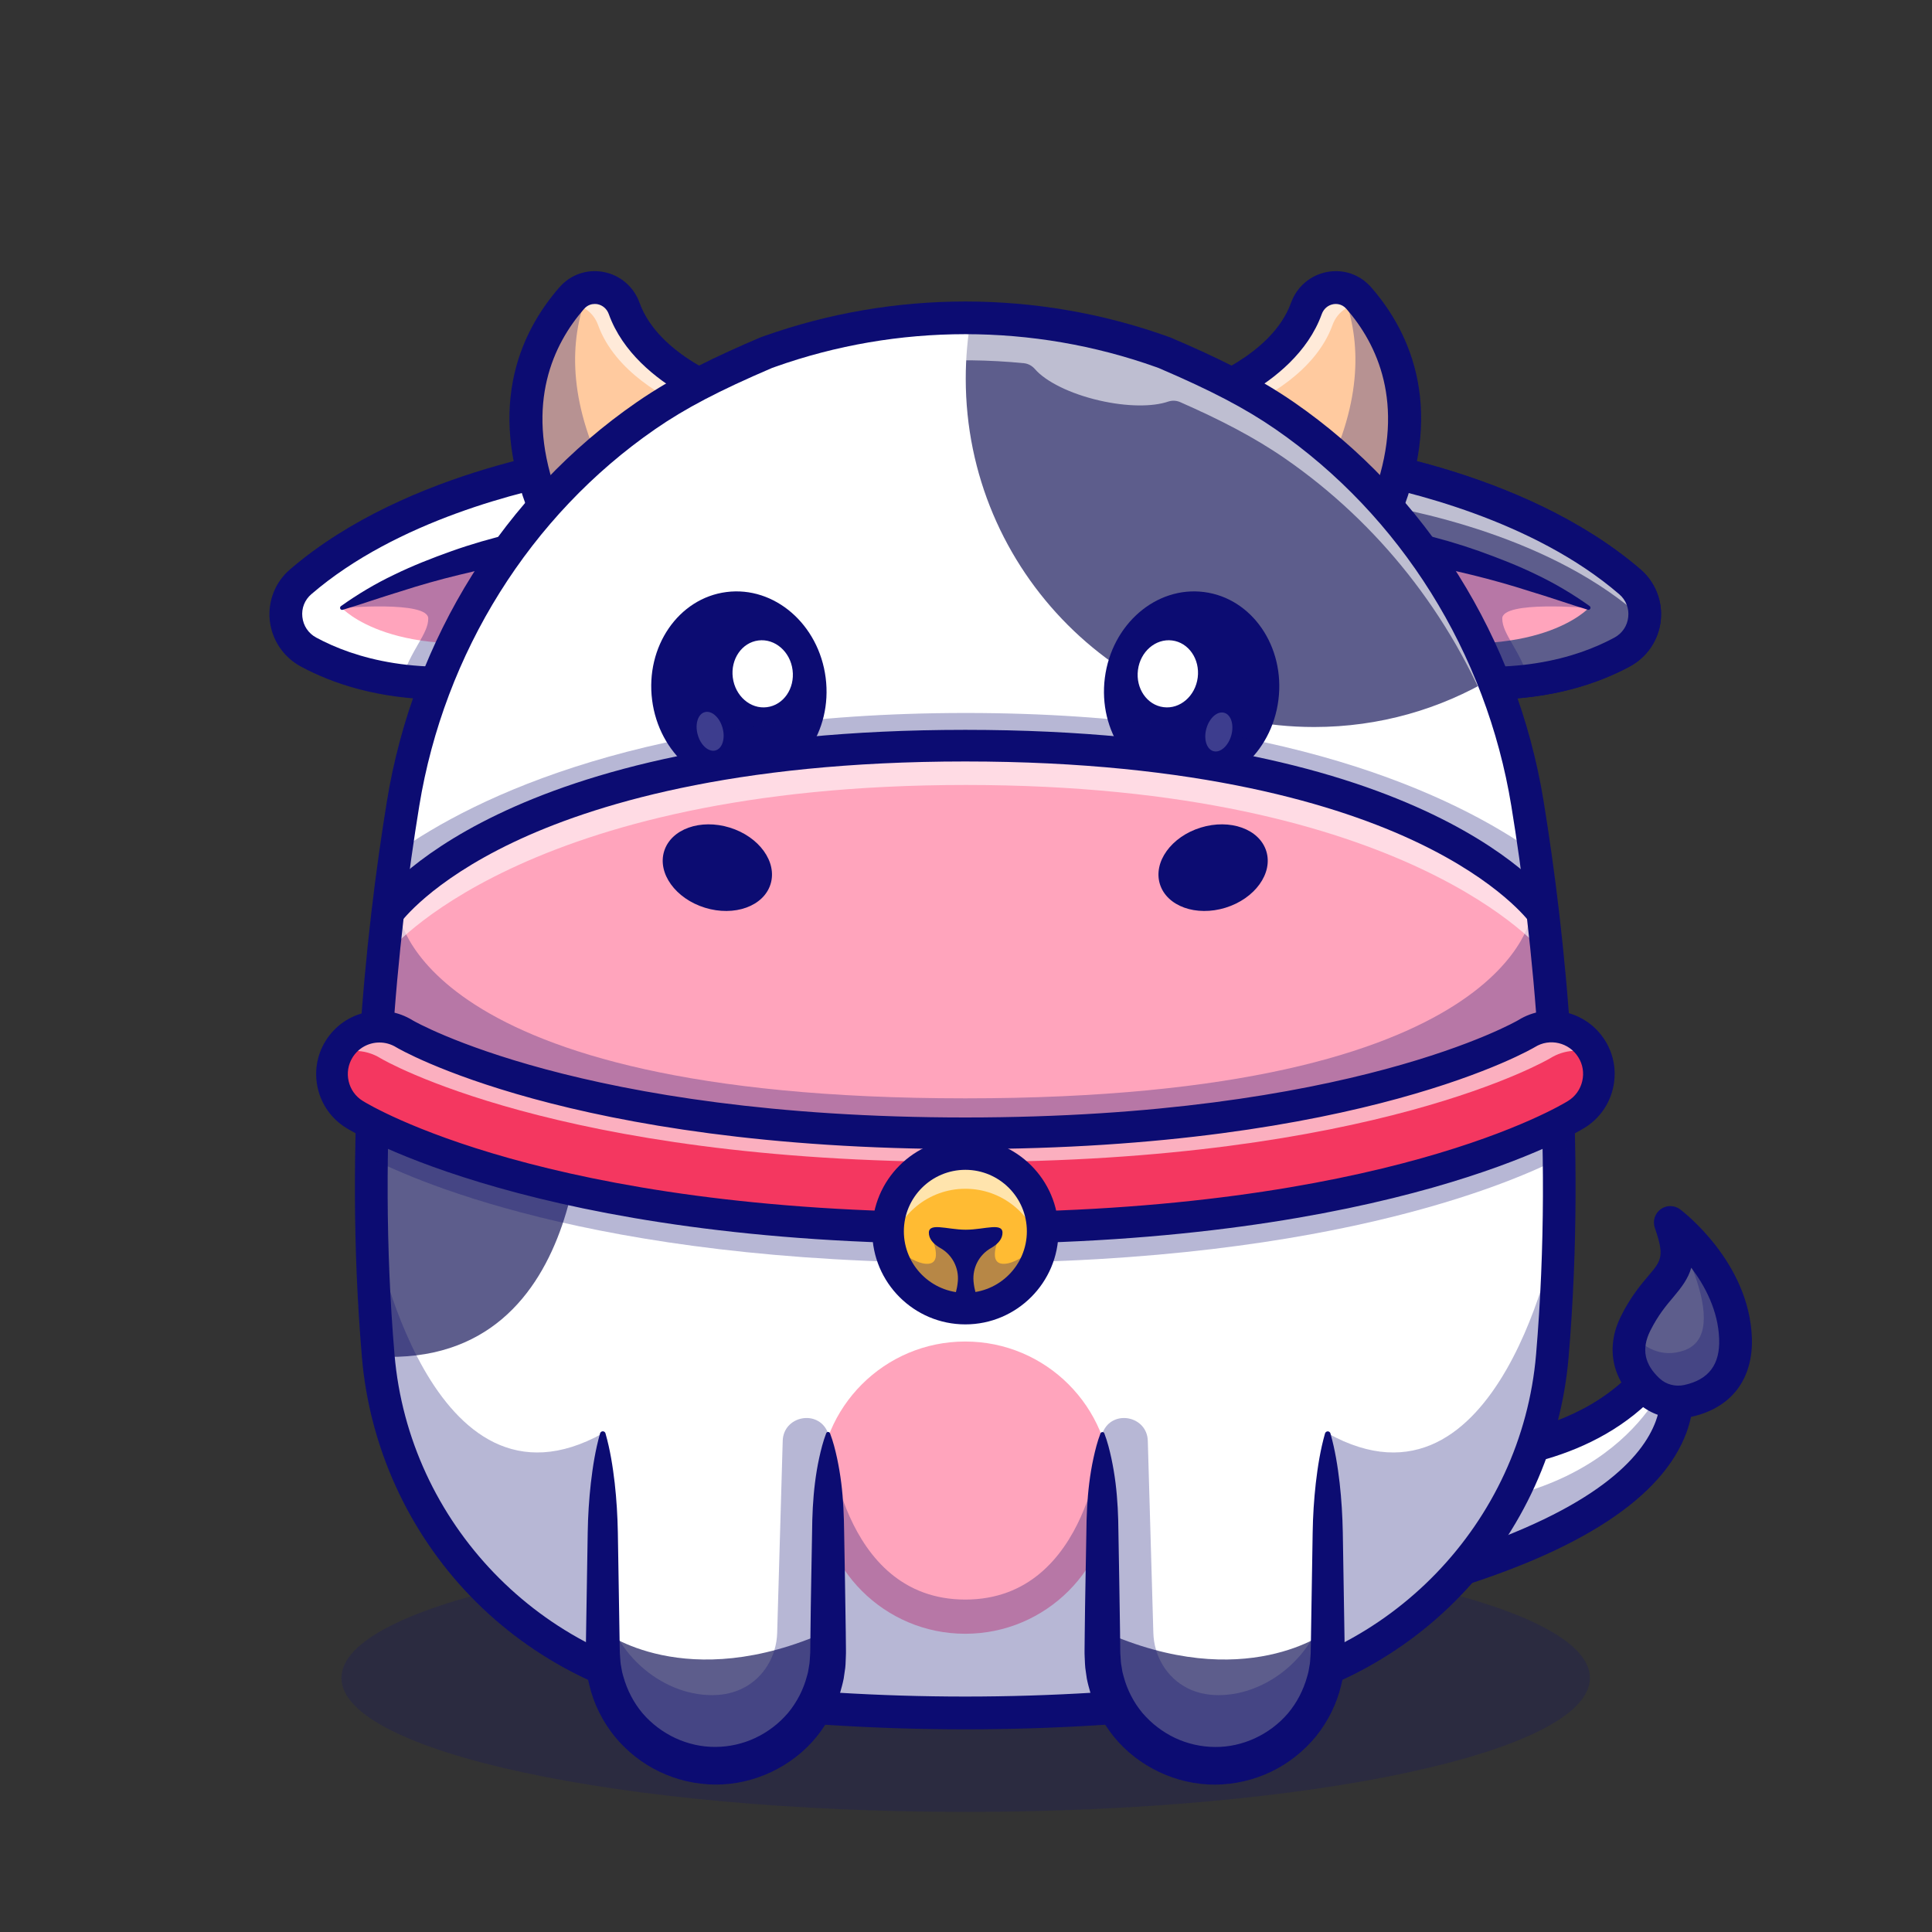 <?xml version="1.0" encoding="utf-8"?>
<!-- Generator: Adobe Illustrator 23.1.1, SVG Export Plug-In . SVG Version: 6.00 Build 0)  -->
<svg version="1.1" id="Layer_1" xmlns="http://www.w3.org/2000/svg" xmlns:xlink="http://www.w3.org/1999/xlink" x="0px" y="0px"
	 viewBox="0 0 3000 3000" style="enable-background:new 0 0 3000 3000;" xml:space="preserve">
<rect x="0" y="0" width="3000" height="3000" fill="#333333" stroke="none"/>
<style type="text/css">
	.st0{opacity:0.2;}
	.st1{fill:#0C0C72;}
	.st2{fill:#FFFFFF;}
	.st3{opacity:0.3;}
	.st4{fill:#5D5D8C;}
	.st5{fill:#FFA4BC;}
	.st6{opacity:0.6;}
	.st7{fill:#FFCA9F;}
	.st8{fill:#F43760;}
	.st9{fill:#FFBB33;}
</style>
<g>
	<g>
		<g class="st0">
			<g>
				<g>
					<path class="st1" d="M2468.8,2605.5c0,114.9-434,208-969.3,208c-535.3,0-969.3-93.1-969.3-208s434-208,969.3-208
						C2034.9,2397.5,2468.8,2490.6,2468.8,2605.5"/>
				</g>
			</g>
		</g>
		<g>
			<path class="st2" d="M2233.7,2447.6l-3.7-107.4l-2.8-79.6c0,0,248.2,19.5,361-157.7c0,0,6.1,9.3,10.7,25.3
				C2615.8,2186.5,2614.3,2334.3,2233.7,2447.6"/>
		</g>
		<g class="st3">
			<g>
				<g>
					<path class="st1" d="M2233.7,2447.6l-3.7-107.4c303.1-16.8,363.4-211.8,363.4-211.8s1.9-0.1,5.4-0.2
						C2615.8,2186.5,2614.3,2334.3,2233.7,2447.6"/>
				</g>
			</g>
		</g>
		<g>
			<path class="st1" d="M2233.7,2473.1c-5.3,0-10.5-1.6-14.8-4.8c-6.4-4.6-10.3-11.9-10.6-19.7l-6.5-187c-0.2-7.2,2.6-14.2,7.8-19.2
				c5.2-5,12.3-7.5,19.5-7l0,0c2.3,0.2,234.6,15.9,337.6-146c4.6-7.3,12.7-11.7,21.3-11.8c0,0,0.1,0,0.1,0c8.6,0,16.6,4.3,21.3,11.6
				c1.5,2.4,37.4,58.8,9.4,135.1c-37.1,100.8-164.2,184.2-377.9,247.8C2238.6,2472.7,2236.1,2473.1,2233.7,2473.1z M2253.5,2286.8
				l4.4,126.8c221.2-71,292.7-151.1,313.2-206.9c6.7-18.3,8.2-34.9,7.3-48.7C2476.4,2273,2317.9,2286.4,2253.5,2286.8z"/>
		</g>
		<g>
			<path class="st4" d="M2694.9,2078.4c2.4,67.6-41.5,89.8-74,96.9c-21.7,4.8-44.7-1.1-61-16.2c-5.5-5.1-11.1-11.1-16-18.2
				c-8-11.6-14-25.7-14.6-42.5c-0.3-8.6,0.9-18,4.1-27.9c1.6-4.9,3.6-10,6.2-15.2c39.7-80.1,84.7-68.8,53.9-157
				C2593.6,1898.3,2691.2,1971.6,2694.9,2078.4"/>
		</g>
		<g class="st3">
			<g>
				<g>
					<path class="st1" d="M2694.9,2078.4c2.4,67.6-41.5,89.8-74,96.9c-21.7,4.8-44.7-1.1-61-16.2c-5.5-5.1-11.1-11.1-16-18.2
						l-14.6-42.5c-0.3-8.6,0.9-18,4.1-27.9c19.2,22.2,46.3,38.6,81.5,26.5c80-27.5-21.3-198.7-21.3-198.7
						S2691.2,1971.6,2694.9,2078.4"/>
				</g>
			</g>
		</g>
		<g>
			<path class="st1" d="M2605.9,2202.4c-23.3,0-46-8.6-63.3-24.7c-40-37.1-49.4-85.9-25.7-133.7c14.9-30.1,30.9-49,42.6-62.8
				c20.2-23.8,25.6-30.2,10.1-74.6c-3.7-10.6,0-22.3,9-28.9c9-6.6,21.3-6.5,30.3,0.2c4.4,3.3,107.3,82,111.4,199.5
				c2.2,64.3-32,109-93.9,122.6l0,0C2619.6,2201.7,2612.7,2202.4,2605.9,2202.4z M2620.9,2175.3L2620.9,2175.3L2620.9,2175.3z
				 M2626.2,1968.5c-4.8,16.9-15,30.4-27.9,45.7c-11.1,13.1-23.7,28-35.9,52.5c-13.8,27.8-9,51.9,14.7,73.8
				c10.1,9.4,24.4,13.1,38.3,10.1c37.8-8.3,55.5-31.6,54.1-71.3C2668,2035,2647.4,1996.6,2626.2,1968.5z"/>
		</g>
		<g>
			<path class="st2" d="M2518.8,1012.4c-64.2,34.8-175.6,68.6-343,34l-20.2-59.6L2112,858.1l-48.5-143.4c0,0,286.5,33.1,467.3,188.7
				C2566.3,933.8,2559.9,990.2,2518.8,1012.4"/>
		</g>
		<g>
			<path class="st5" d="M2466.9,944.1c0,0-78.9,86.8-311.2,42.6L2112,858.1c47.4-4.4,95.6-4.1,125.9,1.9
				C2346.1,881.3,2413.7,915.1,2466.9,944.1"/>
		</g>
		<g>
			<path class="st1" d="M2106.6,812.3c4.7,0.4,8.6,0.7,12.8,1.2c4.1,0.4,8.2,1,12.3,1.5c8.1,1.1,16.1,2.4,24.2,3.7
				c16,2.7,31.9,6,47.6,9.7c31.5,7.5,62.5,16.4,92.9,27.2c30.3,10.9,60.3,22.5,89.2,36.6c29,13.8,56.7,30.3,82.8,48.9
				c1.4,1,1.8,3,0.7,4.5c-0.8,1.2-2.3,1.6-3.5,1.2l-0.1,0c-30.6-9.3-60.1-19.8-90.1-28.7c-29.7-9.6-59.7-18-89.9-25.4l-22.7-5.4
				l-22.8-4.8c-15.2-3.1-30.4-5.9-45.6-8.4c-15.2-2.6-30.5-4.7-45.7-6.8c-7.6-0.9-15.2-1.9-22.8-2.6l-11.3-1.1
				c-3.7-0.4-7.6-0.7-10.8-0.8l-0.5,0c-14-0.8-24.7-12.9-23.8-26.9c0.8-14,12.9-24.7,26.9-23.8
				C2106.3,812.3,2106.5,812.3,2106.6,812.3"/>
		</g>
		<g>
			<path class="st1" d="M2309.9,1086.3c-41.6,0-88-4.4-139.3-15c-8.8-1.8-16-8.2-18.9-16.7l-112.3-331.7c-2.8-8.2-1.2-17.3,4.3-24.1
				c5.5-6.8,14-10.3,22.7-9.3c12,1.4,296.4,35.9,481,194.7c22.9,19.7,34.6,49.3,31.4,79.3c-3.2,30.2-21.1,56.8-47.9,71.3
				C2483.1,1060.6,2410.3,1086.3,2309.9,1086.3z M2195.2,1024.3c152.1,28.4,253.1-2.6,311.6-34.2c12.2-6.6,20.1-18.3,21.5-32
				c1.5-13.6-3.6-26.5-14-35.4C2381.1,808,2185,761.7,2101.1,746.3L2195.2,1024.3z"/>
		</g>
		<g>
			<path class="st2" d="M934.2,714.7l-48.5,143.4l-2.7,8l-40.9,120.6l-20.2,59.6c-78.2,16.2-144.2,17.4-198.8,10.6
				c-62.4-7.8-110-26-144.2-44.6c-41.1-22.2-47.4-78.5-12-109C647.7,747.8,934.2,714.7,934.2,714.7"/>
		</g>
		<g>
			<path class="st5" d="M530.9,944.1c0,0,78.9,86.8,311.2,42.6l43.6-128.7c-47.4-4.4-95.6-4.1-125.9,1.9
				C651.7,881.3,584,915.1,530.9,944.1"/>
		</g>
		<g class="st3">
			<g>
				<g>
					<path class="st1" d="M882.9,866.1l-40.9,120.6l-20.2,59.6c-78.2,16.2-144.2,17.4-198.8,10.6c15.3-49,42-72.1,42-96.5
						c0-28.1-134.2-16.3-134.2-16.3c49.6-32.6,177.7-67.9,255.6-89.6C825.2,843.6,857.8,851.9,882.9,866.1"/>
				</g>
			</g>
		</g>
		<g class="st6">
			<g>
				<g>
					<path class="st2" d="M471.5,939.5C620.7,822,833.3,784.9,913.9,774.7l20.3-60c0,0-286.5,33.1-467.3,188.7
						c-22.3,19.2-28,48.7-18.9,73.4C451.2,962.7,458.9,949.4,471.5,939.5"/>
				</g>
			</g>
		</g>
		<g>
			<path class="st1" d="M894,863c-3.1,0.2-7.1,0.5-10.8,0.8l-11.3,1.1c-7.6,0.7-15.2,1.7-22.8,2.5c-15.2,2.1-30.5,4.2-45.7,6.8
				c-15.2,2.5-30.5,5.3-45.6,8.4l-22.8,4.8l-22.7,5.4c-30.2,7.3-60.2,15.8-89.9,25.4c-30,9-59.5,19.5-90.1,28.7l-0.1,0
				c-1.7,0.5-3.5-0.4-4-2.1c-0.4-1.4,0.1-2.8,1.2-3.6c26.1-18.6,53.8-35.1,82.8-48.9c28.9-14.1,58.9-25.8,89.2-36.6
				c30.4-10.8,61.4-19.7,92.9-27.2c15.7-3.8,31.6-7,47.6-9.7c8-1.3,16-2.7,24.2-3.7c4.1-0.6,8.1-1.1,12.3-1.5
				c4.2-0.5,8.1-0.8,12.8-1.2c14-1.1,26.2,9.4,27.2,23.4c1,14-9.4,26.2-23.4,27.2c-0.1,0-0.2,0-0.2,0L894,863z"/>
		</g>
		<g>
			<path class="st1" d="M687.8,1086.3c-100.4,0-173.1-25.6-221-51.5c-26.7-14.5-44.6-41.1-47.9-71.3c-3.2-30,8.5-59.7,31.4-79.3
				c184.6-158.8,469-193.3,481-194.7c8.6-1,17.2,2.5,22.7,9.3c5.5,6.8,7.1,15.9,4.3,24.1L846,1054.5c-2.9,8.5-10.1,14.9-18.9,16.7
				C775.8,1081.9,729.4,1086.3,687.8,1086.3z M896.7,746.3c-83.9,15.3-280,61.7-413.2,176.3c-10.4,8.9-15.5,21.8-14,35.4
				c1.5,13.7,9.3,25.4,21.5,32c58.5,31.6,159.5,62.6,311.6,34.2L896.7,746.3z M937.1,739.9L937.1,739.9L937.1,739.9z"/>
		</g>
		<g>
			<path class="st4" d="M2063.5,714.7l48.5,143.4l2.7,8l40.9,120.6l20.2,59.6c78.2,16.2,144.2,17.4,198.8,10.6
				c62.3-7.8,110-26,144.2-44.6c41.1-22.2,47.4-78.5,12-109C2350,747.8,2063.5,714.7,2063.5,714.7"/>
		</g>
		<g>
			<path class="st5" d="M2466.9,944.1c0,0-78.9,86.8-311.2,42.6L2112,858.1c47.4-4.4,95.6-4.1,125.9,1.9
				C2346.1,881.3,2413.7,915.1,2466.9,944.1"/>
		</g>
		<g class="st3">
			<g>
				<g>
					<path class="st1" d="M2114.8,866.1l40.9,120.6l20.2,59.6c78.2,16.2,144.2,17.4,198.8,10.6c-15.3-49-42-72.1-42-96.5
						c0-28.1,134.2-16.3,134.2-16.3c-49.6-32.6-177.7-67.9-255.6-89.6C2172.6,843.6,2139.9,851.9,2114.8,866.1"/>
				</g>
			</g>
		</g>
		<g class="st6">
			<g>
				<g>
					<path class="st2" d="M2526.2,939.5c-149.1-117.5-361.8-154.5-442.4-164.8l-20.3-60c0,0,286.5,33.1,467.3,188.7
						c22.3,19.2,28,48.7,18.9,73.4C2546.6,962.7,2538.9,949.4,2526.2,939.5"/>
				</g>
			</g>
		</g>
		<g>
			<path class="st1" d="M2106.6,812.3c4.7,0.4,8.6,0.7,12.8,1.2c4.1,0.4,8.2,1,12.3,1.5c8.1,1.1,16.1,2.4,24.2,3.7
				c16,2.7,31.9,6,47.6,9.7c31.5,7.5,62.5,16.4,92.9,27.2c30.3,10.9,60.3,22.5,89.2,36.6c29,13.8,56.7,30.3,82.8,48.9
				c1.4,1,1.8,3,0.7,4.5c-0.8,1.2-2.3,1.6-3.5,1.2l-0.1,0c-30.6-9.3-60.1-19.8-90.1-28.7c-29.7-9.6-59.7-18-89.9-25.4l-22.7-5.4
				l-22.8-4.8c-15.2-3.1-30.4-5.9-45.6-8.4c-15.2-2.6-30.5-4.7-45.7-6.8c-7.6-0.9-15.2-1.9-22.8-2.6l-11.3-1.1
				c-3.7-0.4-7.6-0.7-10.8-0.8l-0.5,0c-14-0.8-24.7-12.9-23.8-26.9c0.8-14,12.9-24.7,26.9-23.8
				C2106.3,812.3,2106.5,812.3,2106.6,812.3"/>
		</g>
		<g>
			<path class="st1" d="M2309.9,1086.3c-41.6,0-88-4.4-139.3-15c-8.8-1.8-16-8.2-18.9-16.7l-112.3-331.7c-2.8-8.2-1.2-17.3,4.3-24.1
				c5.5-6.8,14-10.3,22.7-9.3c12,1.4,296.4,35.9,481,194.7c22.9,19.7,34.6,49.3,31.4,79.3c-3.2,30.2-21.1,56.8-47.9,71.3
				C2483.1,1060.6,2410.3,1086.3,2309.9,1086.3z M2195.2,1024.3c152.1,28.4,253.1-2.6,311.6-34.2c12.2-6.6,20.1-18.3,21.5-32
				c1.5-13.6-3.6-26.5-14-35.4C2381.1,808,2185,761.7,2101.1,746.3L2195.2,1024.3z"/>
		</g>
		<g>
			<path class="st7" d="M1867.3,616.9c0,0,126.8-42.3,161.2-137.8c12.6-34.8,57.2-44.1,81.5-16.1c55.5,63.8,109.2,176.9,33.7,345.9
				C2143.7,808.9,2024.2,648.9,1867.3,616.9"/>
		</g>
		<g class="st3">
			<g>
				<g>
					<path class="st1" d="M2110,463c-7.8-9-17.8-14.1-28.1-15.8c28.4,65.4,37.1,154.7-14.5,270.2c0,0-54.5-72.9-138.2-130.1
						c-33.6,20.1-62,29.6-62,29.6c156.9,31.9,276.4,192,276.4,192C2219.2,639.9,2165.6,526.7,2110,463"/>
				</g>
			</g>
		</g>
		<g class="st6">
			<g>
				<g>
					<path class="st2" d="M2069.2,504.5c7.9-21.8,28.3-33.6,48.4-32.5c-2.5-3.1-5-6.2-7.6-9.1c-24.3-27.9-68.9-18.7-81.5,16.1
						c-34.5,95.6-161.2,137.8-161.2,137.8c20.3,4.1,40,10.4,58.8,18.2C1962.4,619.5,2042.8,577.6,2069.2,504.5"/>
				</g>
			</g>
		</g>
		<g class="st6">
			<g>
				<g>
					<path class="st2" d="M2008.6,680.9c81.9,56.9,135.1,128,135.1,128c2.2-4.9,4.3-9.8,6.3-14.7
						C2119.2,761.3,2069.6,714.8,2008.6,680.9"/>
				</g>
			</g>
		</g>
		<g>
			<path class="st1" d="M2143.7,834.3c-8,0-15.5-3.7-20.4-10.2c-1.1-1.5-115.8-152.7-261.1-182.3c-11.3-2.3-19.6-11.9-20.3-23.4
				c-0.7-11.5,6.4-22,17.3-25.6c1.3-0.4,115.6-39.8,145.4-122.4c9.1-25.2,30.1-43.2,56.2-48.1c25.6-4.8,51.2,4.1,68.4,23.9
				c61.6,70.7,118.2,192.8,37.8,373c-3.7,8.2-11.4,13.9-20.4,14.9C2145.6,834.3,2144.6,834.3,2143.7,834.3z M1937.2,612.2
				c89.9,37.5,161.3,106.4,198.6,147.7c46.1-134.4,2.5-225.7-45-280.2c-7.6-8.7-17-8-20.7-7.3c-8.2,1.5-14.8,7.3-17.7,15.4
				C2030.9,547.4,1979.2,587.9,1937.2,612.2z"/>
		</g>
		<g>
			<path class="st7" d="M1130.4,616.9c0,0-126.8-42.3-161.2-137.8c-12.6-34.8-57.2-44.1-81.5-16.1
				c-55.5,63.8-109.2,176.9-33.7,345.9C854,808.9,973.5,648.9,1130.4,616.9"/>
		</g>
		<g class="st3">
			<g>
				<g>
					<path class="st1" d="M887.7,463c7.8-9,17.8-14.1,28.1-15.8c-28.4,65.4-37.1,154.7,14.5,270.2c0,0,54.5-72.9,138.2-130.1
						c33.6,20.1,62,29.6,62,29.6c-156.9,31.9-276.4,192-276.4,192C778.5,639.9,832.2,526.7,887.7,463"/>
				</g>
			</g>
		</g>
		<g class="st6">
			<g>
				<g>
					<path class="st2" d="M928.6,504.5c-7.9-21.8-28.3-33.6-48.4-32.5c2.5-3.1,5-6.2,7.6-9.1c24.3-27.9,68.9-18.7,81.5,16.1
						c34.5,95.6,161.2,137.8,161.2,137.8c-20.3,4.1-40,10.4-58.8,18.2C1035.3,619.5,954.9,577.6,928.6,504.5"/>
				</g>
			</g>
		</g>
		<g class="st6">
			<g>
				<g>
					<path class="st2" d="M989.1,680.9c-81.9,56.9-135.1,128-135.1,128c-2.2-4.9-4.3-9.8-6.3-14.7
						C878.5,761.3,928.1,714.8,989.1,680.9"/>
				</g>
			</g>
		</g>
		<g>
			<path class="st1" d="M854,834.3c-0.9,0-1.9-0.1-2.8-0.2c-9-1-16.7-6.7-20.4-14.9c-80.4-180.1-23.9-302.3,37.8-373
				c17.2-19.8,42.8-28.7,68.4-23.9c26.1,4.9,47.1,22.9,56.2,48.1c29.8,82.6,144.2,122,145.4,122.4c10.9,3.7,18,14.2,17.3,25.7
				c-0.7,11.5-9,21-20.3,23.3c-145.3,29.6-260,180.8-261.2,182.3C869.5,830.6,862,834.3,854,834.3z M923.5,472
				c-4.6,0-11.1,1.4-16.6,7.7c-47.5,54.5-91.1,145.9-45,280.2c37.3-41.4,108.7-110.2,198.6-147.7c-42-24.3-93.7-64.8-115.2-124.5
				c-2.9-8.1-9.5-13.8-17.7-15.4C926.6,472.2,925.2,472,923.5,472z"/>
		</g>
		<g>
			<path class="st2" d="M2410.4,2105.4c-23.4,275.1-236.9,496.2-510.9,529.9c-115.9,14.3-251.1,24.5-400.7,24.5
				c-149.6,0-284.8-10.2-400.7-24.5c-273.7-33.7-486.9-254.3-510.8-528.9c-0.1-0.4-0.1-0.7-0.1-1.1c-12-141.1-13-278.4-7.7-404.9
				c0.2-5.4,0.4-10.8,0.7-16.1c0.7-15.7,1.5-31.3,2.4-46.6c4.6-78.8,11.5-152.6,19.3-219.4c3.8-32.9,7.9-64.1,12.1-93.4
				c3.9-27.5,7.9-53.5,11.8-77.5c39.6-243.1,174.2-461.8,376.8-601.9c54.7-37.8,115-67.1,186.5-97.8c1.7-0.6,3.4-1.2,5.1-1.8
				c101.3-36.1,207.5-53.6,313.5-52.6c100.1,1,200,18.5,295.6,52.6c1.7,0.6,3.4,1.2,5.1,1.8c71.5,30.6,131.8,60,186.5,97.8
				c146.6,101.3,257.5,243.8,322.7,407c24.9,62.4,43.1,127.7,54.1,194.9c3.9,23.7,7.8,49.3,11.7,76.4
				c14.9,105,28.8,234.2,34.7,377.3C2423.4,1827.4,2422.4,1964.5,2410.4,2105.4"/>
		</g>
		<g>
			<path class="st4" d="M587.4,2106.5c-0.1-0.4-0.1-0.7-0.1-1.1c-12-141.1-13-278.4-7.7-404.9c0.2-5.4,0.4-10.8,0.7-16.1
				c173.3-4.8,323.9,2.3,323.9,2.3S925.8,2123.4,587.4,2106.5"/>
		</g>
		<g>
			<path class="st4" d="M2317.8,1052.6c-81.1,48.5-175.8,76.3-277.2,76.3c-298.8,0-541-242.3-541-541c0-32.2,2.8-63.8,8.2-94.5
				c100.1,1,200,18.5,295.6,52.6c1.7,0.6,3.4,1.2,5.1,1.8c71.5,30.6,131.8,60,186.5,97.8C2141.7,746.9,2252.6,889.4,2317.8,1052.6"
				/>
		</g>
		<g>
			<path class="st5" d="M1725.7,2310c0,125.3-101.6,226.9-226.9,226.9s-226.9-101.6-226.9-226.9c0-125.3,101.6-226.9,226.9-226.9
				S1725.7,2184.7,1725.7,2310"/>
		</g>
		<g>
			<path class="st1" d="M1282.1,1052.5c10.6,83.1-41.1,158.2-115.5,167.7c-74.4,9.5-143.4-50.1-154-133.2
				c-10.6-83.1,41.1-158.2,115.5-167.7C1202.5,909.8,1271.5,969.4,1282.1,1052.5"/>
		</g>
		<g>
			<path class="st2" d="M1230.7,1040.4c3.7,28.6-14.1,54.5-39.8,57.7c-25.6,3.3-49.3-17.3-53-45.9c-3.7-28.6,14.1-54.5,39.8-57.7
				C1203.3,991.3,1227.1,1011.8,1230.7,1040.4"/>
		</g>
		<g>
			<path class="st1" d="M1715.6,1052.5c-10.6,83.1,41.1,158.2,115.5,167.7c74.4,9.5,143.4-50.1,154-133.2
				c10.6-83.1-41.1-158.2-115.5-167.7C1795.2,909.8,1726.3,969.4,1715.6,1052.5"/>
		</g>
		<g>
			<path class="st2" d="M1767,1040.4c-3.7,28.6,14.1,54.5,39.8,57.7c25.6,3.3,49.3-17.3,53-45.9c3.7-28.6-14.1-54.5-39.8-57.7
				C1794.4,991.3,1770.6,1011.8,1767,1040.4"/>
		</g>
		<g class="st3">
			<g>
				<g>
					<path class="st1" d="M2418.2,1701.2c-315.8,161.3-918.6,213.6-918.6,213.6s-604.6-52.4-920-214.3c0.8-21.2,1.9-42.1,3.1-62.7
						c4.6-78.8,11.5-152.6,19.3-219.4c3.8-32.9,7.9-64.1,12.1-93.4c123.9-88.1,390.6-217.9,885.5-217.9
						c492.8,0,759.3,128.7,883.9,216.8C2398.4,1428.9,2412.3,1558.1,2418.2,1701.2"/>
				</g>
			</g>
		</g>
		<g>
			<path class="st5" d="M2397.1,1418.4c0,0-208.1-260.5-897.6-260.5c-689.5,0-897.6,260.5-897.6,260.5
				c-7.8,66.9-14.7,140.7-19.3,219.4c257.8,173.2,916.9,227.6,916.9,227.6s659.1-54.4,916.9-227.6
				C2411.8,1559.1,2405,1485.3,2397.1,1418.4"/>
		</g>
		<g class="st3">
			<g>
				<g>
					<path class="st1" d="M2378.9,1415.6c0,0-25.7,289.9-880.1,289.9s-880.1-289.9-880.1-289.9c-39.2,87.3-28.3,194.9-28.3,194.9
						c249.5,206.1,908.5,188.8,908.5,188.8s659,17.3,908.5-188.8C2407.3,1610.5,2418.1,1502.9,2378.9,1415.6"/>
				</g>
			</g>
		</g>
		<g class="st6">
			<g>
				<g>
					<path class="st2" d="M602,1479.4c0,0,208.1-260.5,897.6-260.5c689.5,0,897.6,260.5,897.6,260.5c5.9,50.1,11.2,104,15.4,161
						c1.3-0.8,2.6-1.7,3.9-2.5c-4.6-78.8-11.5-152.6-19.3-219.4c0,0-208.1-260.5-897.6-260.5c-689.5,0-897.6,260.5-897.6,260.5
						c-7.8,66.9-14.7,140.7-19.3,219.4c1.3,0.8,2.6,1.7,3.9,2.5C590.8,1583.4,596.2,1529.4,602,1479.4"/>
				</g>
			</g>
		</g>
		<g class="st6">
			<g>
				<g>
					<path class="st2" d="M2418.2,1701.2c-5.8-143.1-19.8-272.3-34.7-377.3c-3.9-27.1-7.8-52.7-11.7-76.4
						c-11-67.2-29.2-132.6-54.1-194.9c-65.1-163.1-176.1-305.6-322.7-407c-54.7-37.8-115-67.1-186.5-97.8c-1.7-0.6-3.4-1.2-5.1-1.8
						c-95.6-34-195.5-51.6-295.6-52.6c-106-1-212.2,16.5-313.5,52.6c-1.7,0.6-3.4,1.2-5.1,1.8c-71.6,30.6-131.8,60-186.5,97.8
						c-202.6,140.1-337.1,358.8-376.8,601.9c-3.9,24-7.9,50-11.8,77.5c-4.2,29.3-8.3,60.5-12.1,93.4
						c-7.8,66.9-14.7,140.7-19.3,219.4c-1.2,20.6-2.3,41.5-3.1,62.7c-2.4,56.8-3.4,115.9-2.8,176.4c0.4-37.5,1.3-74.4,2.8-110.3
						c0.8-21.2,1.9-42.1,3.1-62.7c4.6-78.8,11.5-152.6,19.3-219.4c3.8-32.9,7.9-64.1,12.1-93.4c3.9-27.5,7.9-53.5,11.8-77.5
						c39.6-243.1,174.2-461.8,376.8-601.9c54.7-37.8,115-67.1,186.5-97.8c1.7-0.6,3.4-1.2,5.1-1.8c101.3-36.1,207.5-53.6,313.5-52.6
						c27.4,0.3,54.8,1.8,82.2,4.5c6.8,0.7,12.9,4.2,17.3,9.4c16.6,19,54.1,38,99.9,48.5c43.1,9.9,82.8,9.9,106.7,1.7
						c6.2-2.1,12.9-1.8,18.9,0.9c61,26.9,113.8,53.8,162.2,87.2c146.6,101.3,257.6,243.8,322.7,407c24.9,62.4,43.1,127.7,54.1,194.9
						c3.9,23.7,7.8,49.3,11.7,76.4c14.9,105,28.8,234.2,34.7,377.3c1.5,35.7,2.4,72.3,2.8,109.5
						C2421.5,1816.5,2420.5,1757.7,2418.2,1701.2"/>
				</g>
			</g>
		</g>
		<g class="st3">
			<g>
				<g>
					<path class="st1" d="M2416.4,1914.8c0,0-86.9,459.9-354.6,310.9c0,0-185.6,164.3-349.9,0c0,0-17.9,258.1-213,258.1
						s-213-258.1-213-258.1c-164.3,164.3-349.9,0-349.9,0c-267.7,149-354.6-310.9-354.6-310.9s-1.4,0.4-4,1.3
						c1.4,62.2,4.6,125.9,10.1,190.4c23.4,274.7,237.2,495.2,510.8,528.9c54.4,6.7,113.2,12.5,175.6,16.8
						c70.5,4.8,145.7,7.7,225,7.7s154.5-2.9,225-7.7c62.5-4.3,121.2-10.1,175.6-16.8c273.6-33.7,487.4-254.2,510.8-528.9
						c5.5-64.5,8.7-128.2,10.1-190.4C2417.8,1915.2,2416.4,1914.8,2416.4,1914.8"/>
				</g>
			</g>
		</g>
		<g>
			<path class="st1" d="M2395.6,1442.9c-7.7,0-15.4-3.7-20.1-10.5c-0.7-1-45.9-63.1-175-124.5c-120.2-57.3-339.6-125.5-701.7-125.5
				c-362.1,0-581.4,68.2-701.7,125.5c-129.5,61.6-174.5,123.9-175,124.5c-7.8,11-23.1,13.7-34.1,6c-11.1-7.7-13.8-22.9-6.2-34
				c7.6-11.1,195.6-271.1,917-271.1c721.4,0,909.3,260.1,917,271.1c7.7,11.2,4.9,26.4-6.2,34.1
				C2405.3,1441.5,2400.4,1442.9,2395.6,1442.9z"/>
		</g>
		<g>
			<path class="st1" d="M1196.5,1372.9c-10.7,34.4-56.3,50.7-101.9,36.6c-45.6-14.1-74-53.5-63.3-87.8
				c10.7-34.4,56.3-50.7,101.9-36.6C1178.8,1299.2,1207.2,1338.5,1196.5,1372.9"/>
		</g>
		<g>
			<path class="st1" d="M1801.1,1372.9c10.7,34.4,56.3,50.7,101.9,36.6c45.6-14.1,74-53.5,63.3-87.8
				c-10.7-34.4-56.3-50.7-101.9-36.6C1818.8,1299.2,1790.4,1338.5,1801.1,1372.9"/>
		</g>
		<g>
			<path class="st1" d="M1498.9,2685.3c-135,0-270.8-8.3-403.8-24.7c-138.3-17-267.8-81.7-364.6-182
				c-96.9-100.4-156.7-232.2-168.5-370.9c-28.9-340.1,5.2-657.6,38.9-864.2c41-251.3,182.2-476.9,387.4-618.7
				c61.7-42.7,128.2-73.4,190.9-100.2c0.5-0.2,0.9-0.4,1.4-0.6l5.2-1.9c201.9-71.9,424.3-71.9,626.2,0c0,0,0,0,0,0l5.1,1.8
				c0.5,0.2,1,0.4,1.4,0.6c62.7,26.8,129.2,57.6,190.9,100.2c205.2,141.9,346.4,367.4,387.4,618.7c33.7,206.6,67.7,524.1,38.9,864.2
				c-11.8,138.8-71.6,270.5-168.5,370.9c-96.8,100.4-226.3,165-364.6,182C1769.7,2677,1633.8,2685.3,1498.9,2685.3z M1198.5,571.5
				c-82,35.1-134.6,62.7-181.3,95c-193.9,134-327.4,347.3-366.2,585.1c-33.2,203.7-66.8,516.8-38.4,851.7
				c22.2,261.5,227.7,474.7,488.7,506.8c130.9,16.1,264.7,24.3,397.6,24.3c132.9,0,266.7-8.2,397.6-24.3
				c260.9-32.1,466.4-245.3,488.7-506.8c28.4-334.8-5.2-648-38.4-851.7c-38.8-237.8-172.2-451.1-366.2-585.1
				c-46.8-32.3-99.4-59.9-181.3-95l-4.4-1.6c-190.9-68-401.1-68-592,0L1198.5,571.5z"/>
		</g>
		<g>
			<path class="st2" d="M1285.9,2225.7v341.2c0,48.3-19.6,92-51.2,123.7c-31.7,31.7-75.4,51.3-123.7,51.3c-96.7,0-175-78.4-175-175
				v-341.2c0,0,73.5-50.9,175-50.9c40.9,0,77.2,8.3,106.1,18.1C1258.5,2207.1,1284.5,2224.7,1285.9,2225.7L1285.9,2225.7z"/>
		</g>
		<g>
			<path class="st4" d="M1285.9,2532.6v34.2c0,48.3-19.6,92-51.2,123.7c-31.7,31.7-75.4,51.3-123.7,51.3c-96.7,0-175-78.4-175-175
				v-34.2C935.9,2532.6,1064.4,2632.3,1285.9,2532.6"/>
		</g>
		<g class="st3">
			<g>
				<g>
					<path class="st1" d="M936,2472.5v94.4c0,96.6,78.3,175,175,175c48.3,0,92-19.6,123.7-51.3c31.7-31.7,51.3-75.4,51.3-123.7
						v-341.2l-0.1-0.1c0-0.1-0.2-0.7-0.6-1.6c-15-36-68.8-25.6-69.9,13.4l-8.6,298.1c-1,36-20.8,69.6-52.9,85.8
						c-13,6.6-28.9,10.9-48.2,10.9C1026.2,2632.3,945.9,2564.6,936,2472.5"/>
				</g>
			</g>
		</g>
		<g>
			<path class="st1" d="M1288.9,2225.7c4.9,12.8,8.1,25.7,10.9,38.5c2.7,12.8,4.9,25.7,6.5,38.5c3.2,25.7,4.2,51.3,4.5,77
				c0.8,51.3,1.9,102.7,2.5,154l0.2,19.3l0.1,9.6l0,4.9l-0.2,5.6c-0.3,7.4-0.3,14.9-1.7,22.2l-1.6,11.1c-0.6,3.7-1.7,7.3-2.5,10.9
				c-7.1,29-20.8,56.3-39.6,79.5c-37.7,46.5-97.2,74.6-157.1,74.3c-29.9-0.2-59.8-7-86.8-20c-27-12.8-50.9-31.9-69.8-54.9
				c-18.6-23.2-32.3-50.4-39.1-79.3c-0.8-3.6-1.9-7.2-2.4-10.8l-1.5-11c-1.3-7.3-1.3-14.7-1.6-22.1l-0.2-5.5l0.1-4.9l0.2-9.6
				l0.3-19.3l2.5-154c0.4-25.7,2-51.3,4.9-77c3-25.7,7-51.3,14.3-77c0.7-2.3,3.1-3.7,5.4-3c1.5,0.4,2.6,1.6,3,3
				c7.3,25.7,11.3,51.3,14.3,77c2.9,25.7,4.4,51.3,4.9,77l2.5,154l0.3,19.3l0.2,9.6l0.1,4.7l0.3,4.1c0.5,5.4,0.5,10.9,1.7,16.2
				l1.4,8c0.5,2.7,1.4,5.2,2.1,7.9c5.8,20.8,15.9,40.4,29.8,56.9c28.2,32.8,70.2,52.6,113.2,52.2c21.5-0.1,42.7-4.9,62-14
				c19.3-9.1,36.7-22.4,50.6-38.7c13.7-16.5,23.8-36,29.3-56.7c0.7-2.6,1.6-5.2,2-7.8l1.3-8c1.2-5.3,1.2-10.7,1.6-16.1l0.3-4.1
				l0.1-4.7l0.1-9.6l0.2-19.3c0.5-51.3,1.7-102.7,2.5-154c0.2-25.7,1.3-51.3,4.5-77c1.6-12.8,3.7-25.7,6.5-38.5
				c2.8-12.8,6-25.7,10.9-38.5c0.6-1.7,2.5-2.5,4.1-1.9C1287.9,2224.1,1288.6,2224.8,1288.9,2225.7"/>
		</g>
		<g>
			<path class="st2" d="M1711.8,2225.7v341.2c0,48.3,19.6,92,51.2,123.7c31.7,31.7,75.4,51.3,123.7,51.3c96.7,0,175-78.4,175-175
				v-341.2c0,0-73.5-50.9-175-50.9c-40.9,0-77.2,8.3-106.1,18.1C1739.2,2207.1,1713.2,2224.7,1711.8,2225.7L1711.8,2225.7z"/>
		</g>
		<g>
			<path class="st4" d="M1711.8,2532.6v34.2c0,48.3,19.6,92,51.2,123.7c31.7,31.7,75.4,51.3,123.7,51.3c96.7,0,175-78.4,175-175
				v-34.2C2061.8,2532.6,1933.3,2632.3,1711.8,2532.6"/>
		</g>
		<g class="st3">
			<g>
				<g>
					<path class="st1" d="M2061.8,2472.5v94.4c0,96.6-78.3,175-175,175c-48.3,0-92-19.6-123.7-51.3c-31.7-31.7-51.3-75.4-51.3-123.7
						v-341.2l0-0.1c0-0.1,0.2-0.7,0.6-1.6c15-36,68.8-25.6,69.9,13.4l8.6,298.1c1,36,20.8,69.6,52.9,85.8
						c13,6.6,28.9,10.9,48.2,10.9C1971.5,2632.3,2051.8,2564.6,2061.8,2472.5"/>
				</g>
			</g>
		</g>
		<g>
			<path class="st1" d="M1714.8,2225.7c4.9,12.8,8.1,25.7,10.9,38.5c2.7,12.8,4.9,25.7,6.5,38.5c3.2,25.7,4.3,51.3,4.5,77
				c0.8,51.3,1.9,102.7,2.5,154l0.2,19.3l0.1,9.6l0.1,4.7l0.3,4.1c0.4,5.4,0.4,10.8,1.6,16.1l1.3,8c0.5,2.6,1.4,5.2,2,7.8
				c5.5,20.7,15.5,40.2,29.3,56.7c14,16.3,31.3,29.6,50.6,38.7c19.3,9.1,40.6,13.9,62,14c43,0.4,85.1-19.4,113.2-52.2
				c13.9-16.5,24-36.1,29.8-56.9c0.7-2.6,1.6-5.2,2.1-7.9l1.4-8c1.2-5.3,1.3-10.8,1.7-16.2l0.3-4.1l0.1-4.7l0.2-9.6l0.3-19.3
				l2.5-154c0.4-25.7,2-51.3,4.9-77c3-25.7,7-51.3,14.3-77c0.7-2.3,3.1-3.7,5.4-3c1.5,0.4,2.6,1.6,3,3c7.3,25.7,11.3,51.3,14.3,77
				c2.9,25.7,4.4,51.3,4.9,77l2.5,154l0.3,19.3l0.2,9.6l0.1,4.9l-0.2,5.5c-0.3,7.4-0.3,14.8-1.6,22.1l-1.5,11
				c-0.6,3.7-1.6,7.2-2.4,10.8c-6.8,28.9-20.5,56.1-39.1,79.3c-18.9,23-42.7,42-69.8,54.9c-27,12.9-56.9,19.8-86.8,20
				c-60,0.2-119.4-27.9-157.1-74.3c-18.8-23.2-32.5-50.6-39.6-79.5c-0.8-3.6-1.9-7.2-2.5-10.9l-1.6-11.1c-1.3-7.4-1.3-14.8-1.7-22.2
				l-0.2-5.6l0-4.9l0.1-9.6l0.2-19.3c0.5-51.3,1.7-102.7,2.5-154c0.2-25.7,1.3-51.3,4.5-77c1.6-12.8,3.7-25.7,6.5-38.5
				c2.8-12.8,6-25.7,10.9-38.5c0.6-1.7,2.5-2.5,4.1-1.9C1713.9,2224.1,1714.5,2224.8,1714.8,2225.7"/>
		</g>
		<g class="st3">
			<g>
				<g>
					<path class="st1" d="M2434,1792.2c-64.2,34.7-350.2,168.8-935,168.8c-581.6,0-867.7-132.6-933.9-168.2
						c2.1-48.8,5.6-96.7,10.3-143.3c17.5-3.3,36.3-0.3,52.6,9.9c2.2,1.3,261.8,154.4,871,154.4c609.2,0,868.8-153.1,871.3-154.6
						c16.6-10.4,35.7-13.3,53.4-9.6C2428.4,1696,2431.9,1743.7,2434,1792.2"/>
				</g>
			</g>
		</g>
		<g>
			<path class="st8" d="M1499,1907c-657.4,0-937.2-169.5-948.8-176.7c-34.5-21.5-45.1-66.9-23.6-101.4
				c21.5-34.5,66.9-45.1,101.4-23.6c2.2,1.3,261.7,154.4,871,154.4s868.8-153.1,871.3-154.7c34.5-21.5,79.7-10.8,101.2,23.7
				c21.5,34.5,10.7,80.1-23.8,101.5C2436.2,1737.6,2156.4,1907,1499,1907"/>
		</g>
		<g class="st6">
			<g>
				<g>
					<path class="st2" d="M591,1643.3c2.3,1.4,272.9,161,908,161c635.1,0,905.7-159.6,908.4-161.2c21.4-13.3,46.8-14.7,68.5-6.1
						c-1.3-2.8-2.7-5.5-4.3-8.2c-21.5-34.5-66.7-45.2-101.2-23.7c-2.6,1.5-262.1,154.7-871.3,154.7c-609.2,0-868.8-153.1-871-154.4
						c-34.5-21.5-79.9-10.9-101.4,23.6c-1.7,2.7-3.1,5.5-4.4,8.3C544.1,1628.6,569.6,1630,591,1643.3"/>
				</g>
			</g>
		</g>
		<g>
			<path class="st1" d="M1499,1931.6c-664.3,0-949.9-173-961.8-180.4c-22.3-13.9-37.8-35.6-43.7-61.1c-5.9-25.5-1.6-51.9,12.3-74.1
				c28.6-46,89.3-60.1,135.2-31.5c2.2,1.3,261.3,150.7,858,150.7c597.3,0,856.2-149.7,858.7-151.2c45.5-28.3,106.1-14.2,134.7,31.8
				c13.9,22.3,18.2,48.6,12.2,74.2c-6,25.6-21.6,47.3-43.8,61.1C2449,1758.5,2163.4,1931.6,1499,1931.6z M589.2,1618.8
				c-16.4,0-32.4,8.2-41.7,23.1c-6.9,11.1-9.1,24.3-6.1,37.1c3,12.8,10.7,23.6,21.9,30.5c11.3,7.1,285.4,173,935.8,173
				c650.5,0,924.5-165.9,935.8-173c11.2-6.9,19-17.8,22-30.7c3-12.8,0.9-26-6.1-37.1c-14.3-23-44.6-30.1-67.4-15.8
				c-2.8,1.7-268,158.4-884.3,158.4c-615.5,0-881.1-156.4-883.7-158C607.2,1621.2,598.1,1618.8,589.2,1618.8z"/>
		</g>
		<g>
			<path class="st9" d="M1619,1911.9c0,66.3-53.7,120-120,120s-120-53.7-120-120c0-66.3,53.7-120,120-120S1619,1845.7,1619,1911.9"
				/>
		</g>
		<g class="st6">
			<g>
				<g>
					<path class="st2" d="M1499,1845.9c57,0,104.7,39.7,116.9,93c2-8.7,3.1-17.7,3.1-27c0-66.3-53.7-120-120-120
						c-66.3,0-120,53.7-120,120c0,9.3,1.1,18.3,3.1,27C1394.4,1885.7,1442.1,1845.9,1499,1845.9"/>
				</g>
			</g>
		</g>
		<g class="st3">
			<g>
				<g>
					<path class="st1" d="M1380.1,1927.9c0,0,37.6,37.3,62.2,34.4c24.6-2.9,0.3-50.4,0.3-50.4l40.1,6c0,0,15.8,21,16.3,35.6
						c0.5,14.6,0,74.7,0,74.7S1380.1,2022.9,1380.1,1927.9"/>
				</g>
			</g>
		</g>
		<g class="st3">
			<g>
				<g>
					<path class="st1" d="M1618,1927.9c0,0-37.6,37.3-62.2,34.4c-24.6-2.9-0.3-50.4-0.3-50.4l-40.1,6c0,0-15.8,21-16.3,35.6
						c-0.5,14.6,0,74.7,0,74.7S1618,2022.9,1618,1927.9"/>
				</g>
			</g>
		</g>
		<g>
			<path class="st1" d="M1499.6,1909.5c-30.1,0-60.5-13.1-57,7.9c1.5,9.1,9.4,15.9,17.8,20.7c18.3,10.4,28.8,30.7,26.9,51.7
				c-2.3,25.4-13,39.6-13,39.6c7.4,1.8,25.2,2.5,25.2,2.5s17.7-0.7,25.2-2.5c0,0-10.6-14.1-13-39.6c-1.9-21,8.6-41.3,26.9-51.7
				c8.4-4.8,16.3-11.6,17.8-20.7C1560,1896.4,1529.7,1909.5,1499.6,1909.5"/>
		</g>
		<g>
			<path class="st1" d="M1499,2056.5c-79.7,0-144.6-64.8-144.6-144.6c0-79.7,64.8-144.5,144.6-144.5s144.6,64.8,144.6,144.5
				C1643.6,1991.6,1578.7,2056.5,1499,2056.5z M1499,1816.5c-52.6,0-95.5,42.8-95.5,95.5c0,52.6,42.8,95.5,95.5,95.5
				s95.5-42.8,95.5-95.5C1594.5,1859.3,1551.7,1816.5,1499,1816.5z"/>
		</g>
		<g class="st0">
			<g>
				<path class="st2" d="M1873.3,1131.2c-4.6,16.4,0.2,32.2,10.9,35.2c10.6,3,23-7.9,27.7-24.4c4.6-16.4-0.2-32.2-10.9-35.2
					C1890.3,1103.8,1878,1114.7,1873.3,1131.2z"/>
			</g>
		</g>
		<g class="st0">
			<g>
				
					<ellipse transform="matrix(0.962 -0.272 0.272 0.962 -267.171 342.044)" class="st2" cx="1102.6" cy="1136.6" rx="20" ry="30.9"/>
			</g>
		</g>
	</g>
</g>
</svg>
